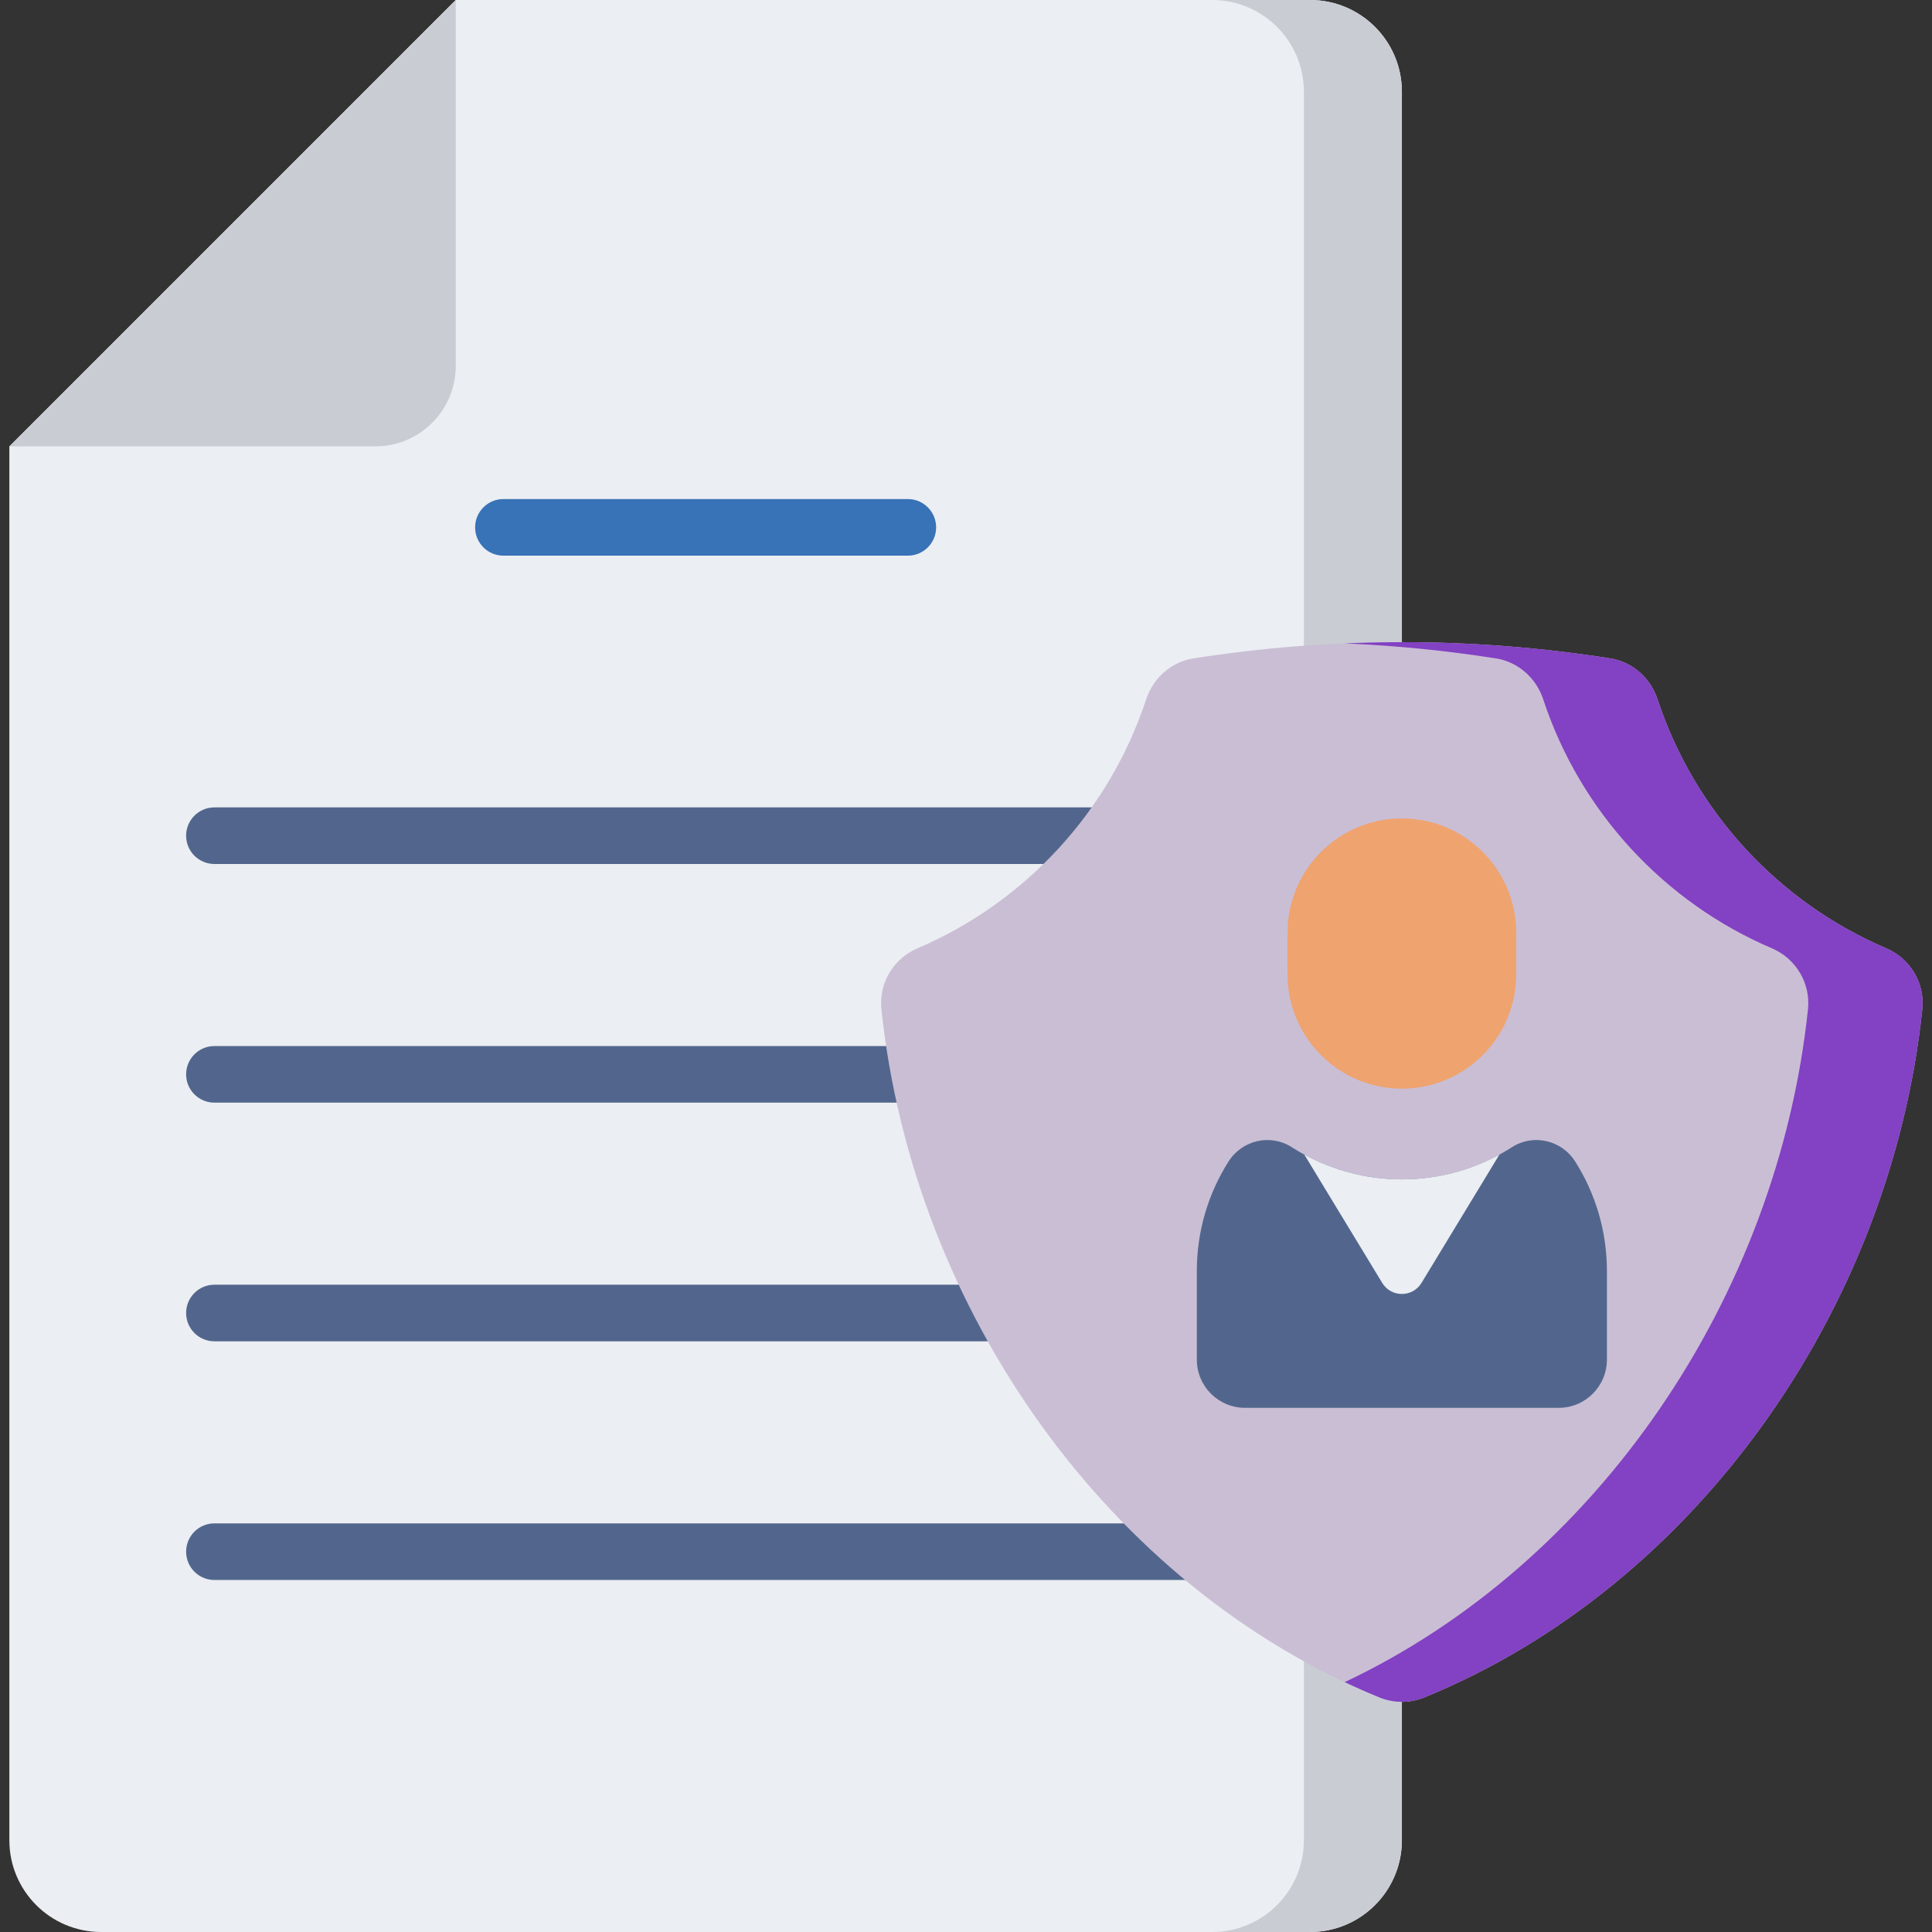 <?xml version="1.0"?>
<svg xmlns="http://www.w3.org/2000/svg" xmlns:xlink="http://www.w3.org/1999/xlink" xmlns:svgjs="http://svgjs.com/svgjs" version="1.1" width="512" height="512" x="0" y="0" viewBox="0 0 512 512" style="enable-background:new 0 0 512 512" xml:space="preserve" class=""><rect x="0" y="0" width="512" height="512" fill="#333333" stroke="none"/><g>
<g xmlns="http://www.w3.org/2000/svg">
	<path style="" d="M371.514,24.322v463.355c0,13.433-10.89,24.322-24.322,24.322H26.802   c-13.433,0-24.322-10.89-24.322-24.322V118.299L120.778,0h226.413C360.624,0,371.514,10.89,371.514,24.322z" fill="#ebeef2" data-original="#ebeef2" class=""/>
	<path style="" d="M347.191,0h-25.972c13.433,0,24.323,10.89,24.323,24.322v463.355   c0,13.433-10.89,24.322-24.323,24.322h25.972c13.433,0,24.322-10.89,24.322-24.322V24.322C371.514,10.89,360.624,0,347.191,0z" fill="#c9cdd3" data-original="#c9cdd3" class=""/>
	<path style="" d="M120.778,0L2.479,118.299h96.97c11.78,0,21.329-9.549,21.329-21.329V0z" fill="#c9cdd3" data-original="#c9cdd3" class=""/>
	<path style="" d="M240.581,147.254H133.412c-4.142,0-7.5-3.357-7.5-7.5s3.358-7.5,7.5-7.5h107.169   c4.142,0,7.5,3.357,7.5,7.5S244.723,147.254,240.581,147.254z" fill="#3872b7" data-original="#3872b7"/>
	<g>
		<path style="" d="M317.169,228.967H56.824c-4.142,0-7.5-3.357-7.5-7.5s3.358-7.5,7.5-7.5h260.346    c4.142,0,7.5,3.357,7.5,7.5S321.311,228.967,317.169,228.967z" fill="#52668d" data-original="#52668d" class=""/>
		<path style="" d="M317.169,292.214H56.824c-4.142,0-7.5-3.357-7.5-7.5s3.358-7.5,7.5-7.5h260.346    c4.142,0,7.5,3.357,7.5,7.5S321.311,292.214,317.169,292.214z" fill="#52668d" data-original="#52668d" class=""/>
		<path style="" d="M317.169,355.461H56.824c-4.142,0-7.5-3.357-7.5-7.5s3.358-7.5,7.5-7.5h260.346    c4.142,0,7.5,3.357,7.5,7.5S321.311,355.461,317.169,355.461z" fill="#52668d" data-original="#52668d" class=""/>
		<path style="" d="M317.169,418.709H56.824c-4.142,0-7.5-3.357-7.5-7.5s3.358-7.5,7.5-7.5h260.346    c4.142,0,7.5,3.357,7.5,7.5S321.311,418.709,317.169,418.709z" fill="#52668d" data-original="#52668d" class=""/>
	</g>
	<path style="" d="M439.278,185.354c-1.871-5.677-6.638-9.947-12.543-10.873c-17.996-2.823-36.437-4.305-55.227-4.305   s-37.231,1.482-55.227,4.305c-5.905,0.926-10.672,5.196-12.543,10.873c-9.797,29.722-32.054,53.778-60.604,65.959   c-6.373,2.719-10.279,9.257-9.553,16.149c8.444,80.085,60.618,153.261,131.991,182.378c3.8,1.55,8.071,1.55,11.871,0   c71.373-29.117,123.547-102.293,131.991-182.378c0.727-6.891-3.179-13.429-9.553-16.149   C471.332,239.132,449.075,215.076,439.278,185.354z" fill="#cabed5" data-original="#6fbc89" class=""/>
	<path style="" d="M499.882,251.313c-28.55-12.181-50.807-36.237-60.604-65.959   c-1.871-5.677-6.638-9.947-12.543-10.873c-17.996-2.823-36.437-4.305-55.227-4.305c-5.077,0-10.126,0.117-15.15,0.331   c13.57,0.577,26.943,1.914,40.077,3.974c5.906,0.927,10.672,5.196,12.543,10.873c9.797,29.722,32.054,53.778,60.604,65.959   c6.373,2.719,10.279,9.257,9.553,16.148c-8.076,76.597-56.158,146.867-122.777,178.32c3.034,1.433,6.105,2.79,9.214,4.058   c3.8,1.551,8.071,1.551,11.871,0c71.373-29.117,123.547-102.293,131.991-182.378C510.161,260.57,506.255,254.032,499.882,251.313z" fill="#8341c3" data-original="#40904b" class=""/>
	<path style="" d="M341.209,247.192v11.016c0,16.734,13.566,30.299,30.299,30.299h0   c16.734,0,30.299-13.566,30.299-30.299v-11.016c0-16.734-13.566-30.299-30.299-30.299h0   C354.774,216.893,341.209,230.458,341.209,247.192z" fill="#efa36f" data-original="#f6bb93" class=""/>
	<path style="" d="M417.42,307.781c-3.584-5.646-11.078-7.388-16.709-3.78c-8.438,5.406-18.459,8.547-29.203,8.547   c-10.745,0-20.765-3.141-29.203-8.547c-5.631-3.607-13.125-1.865-16.709,3.78c-5.334,8.402-8.426,18.366-8.426,29.056v23.474   c0,7.059,5.723,12.782,12.782,12.782h83.114c7.059,0,12.782-5.723,12.782-12.782v-23.474   C425.847,326.147,422.755,316.183,417.42,307.781z" fill="#52668d" data-original="#52668d" class=""/>
	<path style="" d="M371.508,312.547c-9.355,0-18.159-2.385-25.849-6.569l20.646,34.01c2.37,3.904,8.036,3.904,10.406,0   l20.646-34.01C389.667,310.162,380.863,312.547,371.508,312.547z" fill="#ebeef2" data-original="#ebeef2" class=""/>
</g>















</g></svg>
